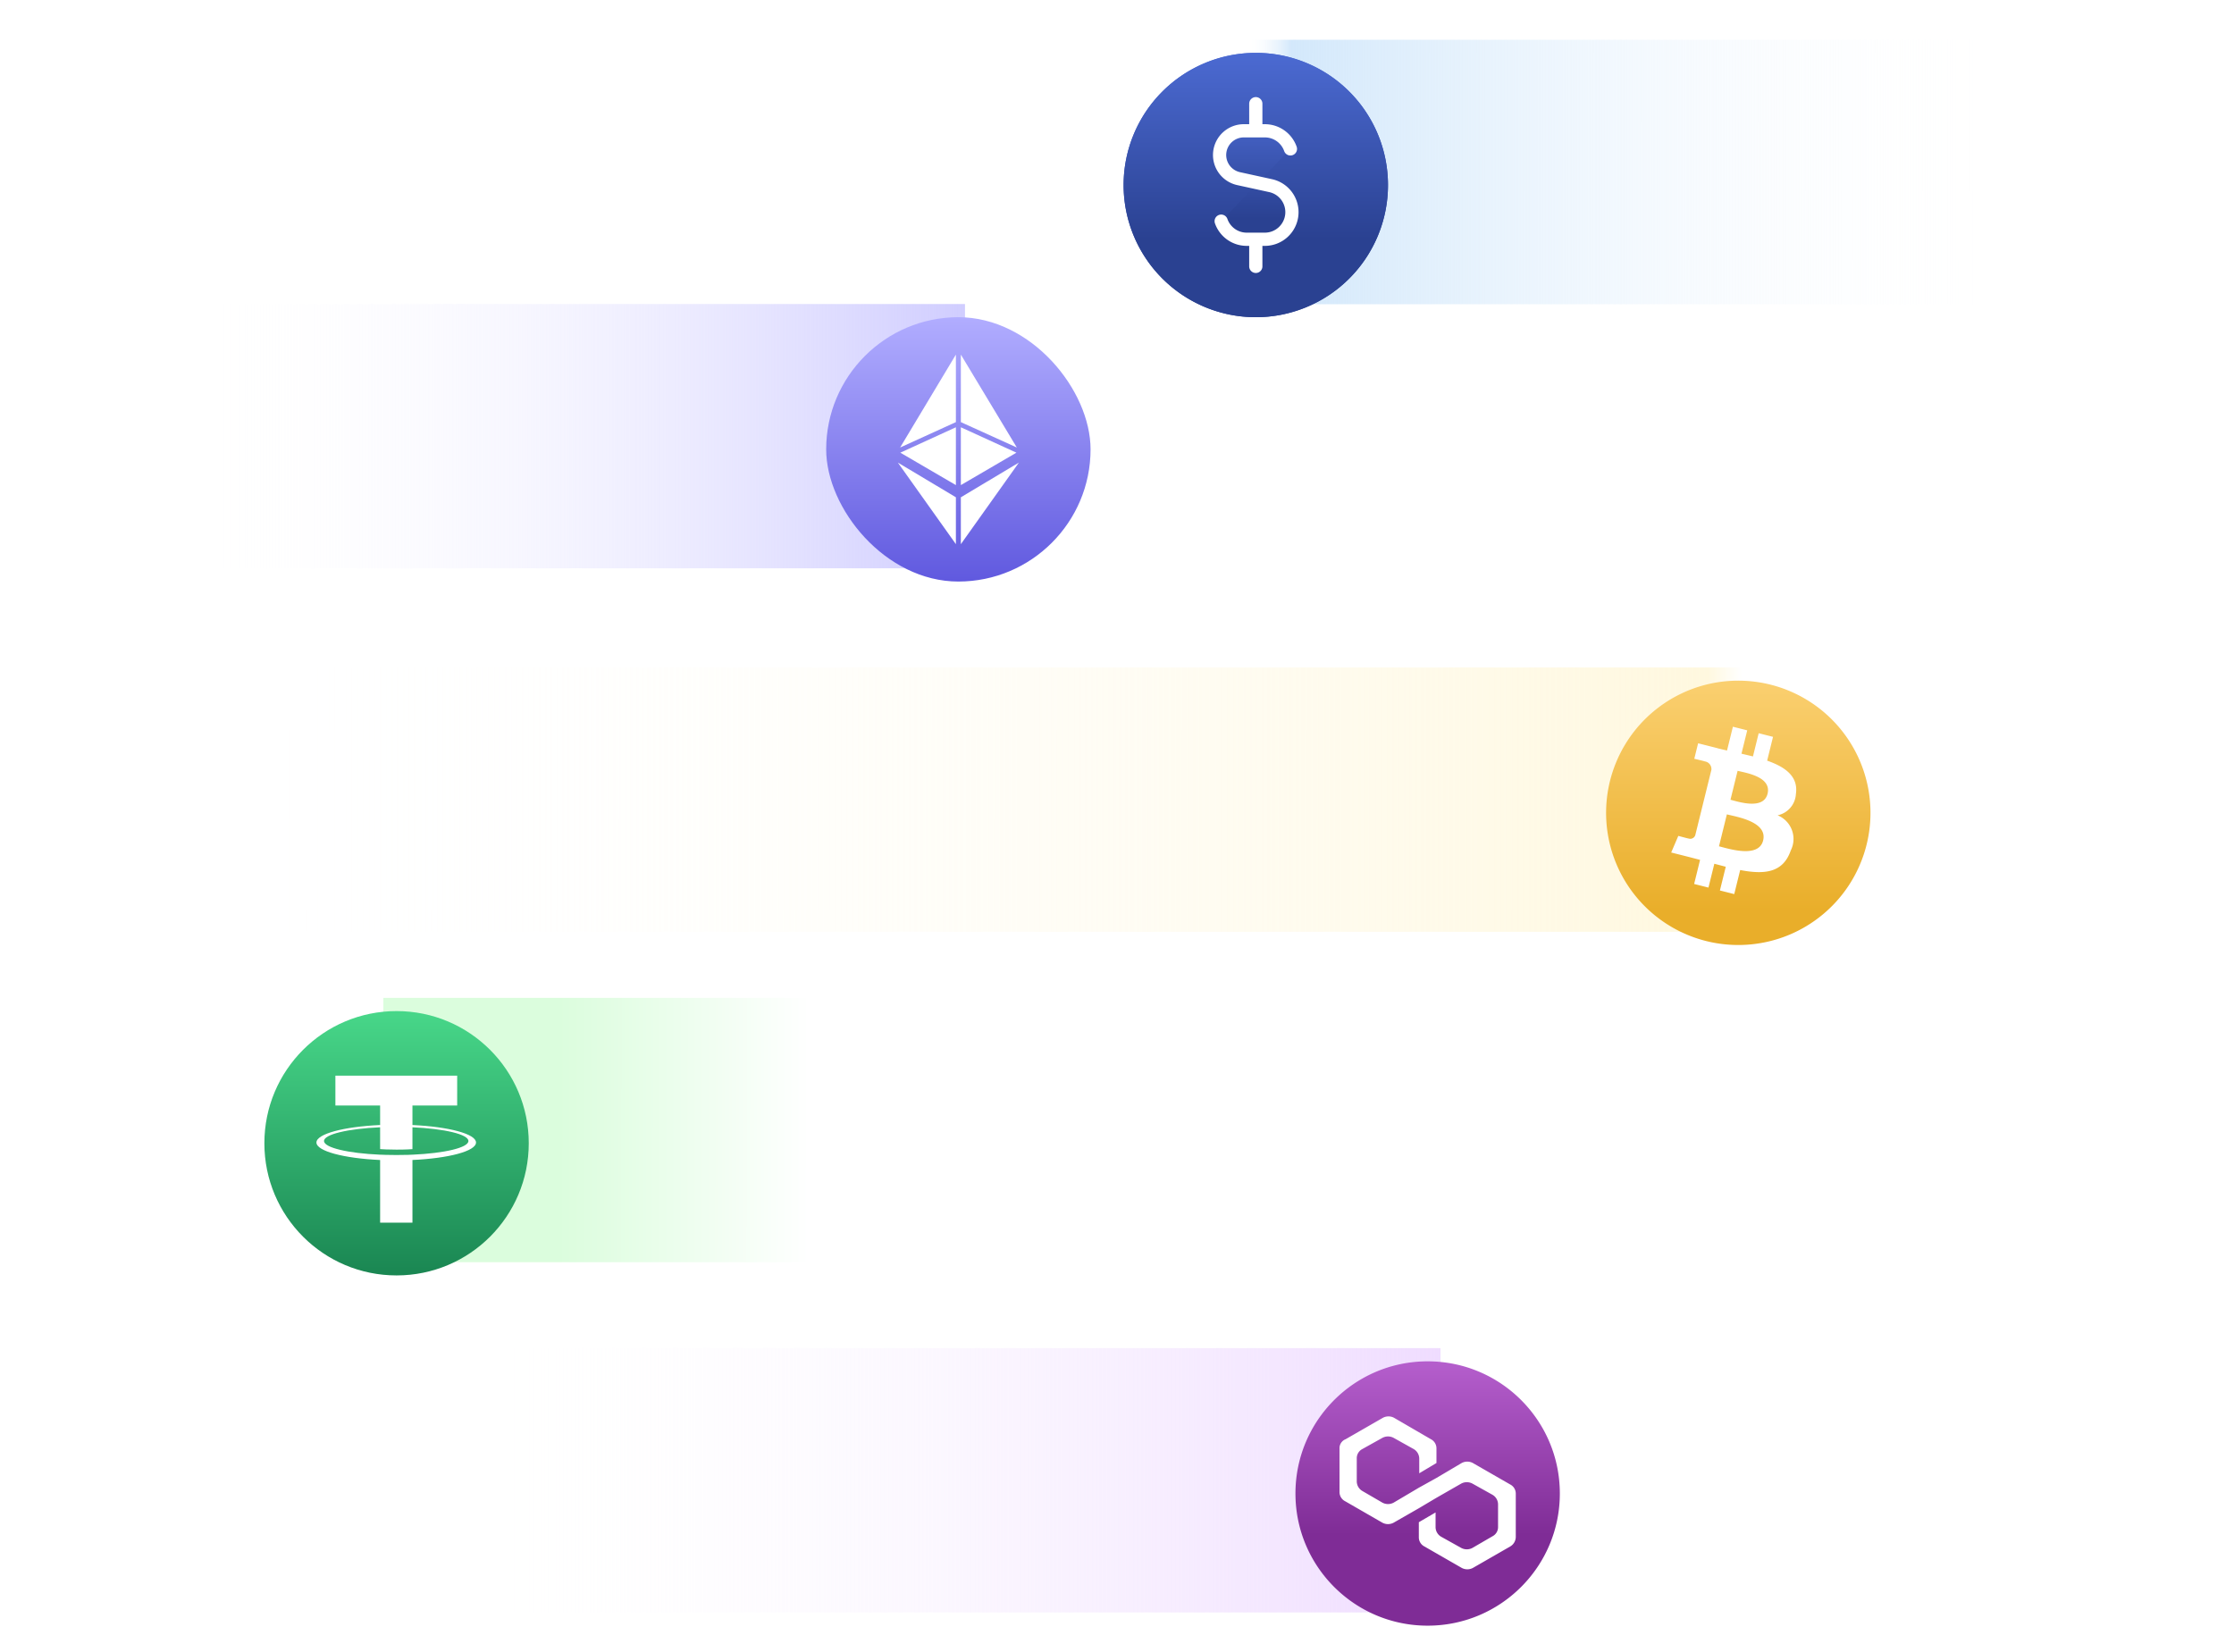 <svg xmlns="http://www.w3.org/2000/svg" width="3380" height="2500" fill="none" xmlns:v="https://vecta.io/nano"><style><![CDATA[.B{color-interpolation-filters:sRGB}.C{flood-opacity:0}]]></style><path fill="url(#F)" d="M120 2040h2060v400H120z"/><g filter="url(#A)"><rect x="2014" y="2101.33" width="329.333" height="285.333" rx="142.667" fill="#fff"/><path d="M2170 2040c-110.46 0-200 89.54-200 200s89.54 200 200 200 200-89.54 200-200-89.54-200-200-200zm-62.2 83.57c3.9-.65 7.91.01 11.39 1.88l55.82 32.45a15.45 15.45 0 0 1 6.18 5.87c1.47 2.5 2.21 5.35 2.14 8.25v21.86l-26.03 15.52v-22.56a16.91 16.91 0 0 0-2.4-8.16c-1.48-2.47-3.57-4.52-6.07-5.96l-30.33-16.94a17.97 17.97 0 0 0-8.47-2.12 17.96 17.96 0 0 0-8.46 2.12l-30.34 16.93c-2.59 1.33-4.76 3.35-6.26 5.85a15.57 15.57 0 0 0-2.21 8.28v35.23a17.02 17.02 0 0 0 2.4 8.16 16.94 16.94 0 0 0 6.07 5.97l30.34 17.65a17.96 17.96 0 0 0 8.46 2.12c2.96 0 5.86-.73 8.47-2.12l38.17-22.58 26.66-14.82 38.17-22.57c2.61-1.39 5.51-2.12 8.47-2.12a17.96 17.96 0 0 1 8.46 2.12l56.44 32.43a15.51 15.51 0 0 1 8.47 14.11v65.62c-.09 2.87-.91 5.67-2.38 8.14-1.47 2.46-3.54 4.52-6.02 5.96l-56.43 32.45a17.93 17.93 0 0 1-8.48 2.13 17.92 17.92 0 0 1-8.47-2.13l-56.43-32.43a15.67 15.67 0 0 1-6.26-5.85 15.56 15.56 0 0 1-2.2-8.28v-22.56l25.33-14.81v22.66c.1 2.88.92 5.68 2.41 8.15 1.48 2.47 3.56 4.52 6.06 5.96l30.34 16.93a17.96 17.96 0 0 0 8.46 2.12c2.96 0 5.86-.73 8.47-2.12l30.33-17.63a15.49 15.49 0 0 0 6.25-5.84 15.5 15.5 0 0 0 2.21-8.26v-34.58c-.09-2.88-.92-5.68-2.4-8.16-1.48-2.47-3.56-4.52-6.06-5.96l-30.33-16.93c-2.61-1.39-5.52-2.11-8.47-2.11s-5.86.72-8.46 2.11l-38.04 21.8-26.1 15.52-38.17 21.87c-2.61 1.39-5.51 2.12-8.47 2.12a17.96 17.96 0 0 1-8.46-2.12l-56.44-32.52a15.54 15.54 0 0 1-6.24-5.82 15.48 15.48 0 0 1-2.23-8.23v-65.6c-.14-3.02.66-6.01 2.31-8.54a14.37 14.37 0 0 1 6.86-5.59l56.43-32.44c1.73-.93 3.6-1.56 5.54-1.88z" fill="url(#G)"/></g><path fill="url(#H)" d="M390 1010h2250v400H390z"/><g filter="url(#B)"><rect x="2488.96" y="1075.28" width="309.375" height="278.437" rx="139.219" fill="#fff"/><path d="M2622.72 1212.33l-11.92 48.31c14.71 3.69 60.08 18.42 66.78-8.83 7.01-28.42-40.15-35.77-54.86-39.48zm16.25-65.92l-10.8 43.81c12.25 3.09 50.01 15.68 56.12-9.11 6.38-25.85-33.07-31.61-45.32-34.7zM2640 1010c-39.56 0-78.22 11.73-111.11 33.71a200.01 200.01 0 0 0-73.67 89.75 200.14 200.14 0 0 0-11.38 115.56c7.72 38.79 26.77 74.43 54.74 102.4s63.61 47.02 102.4 54.74a200.14 200.14 0 0 0 115.56-11.38 200.01 200.01 0 0 0 89.75-73.67c21.98-32.89 33.71-71.55 33.71-111.11 0-26.26-5.17-52.27-15.22-76.54-10.06-24.26-24.79-46.31-43.36-64.88s-40.62-33.3-64.88-43.36c-24.27-10.05-50.28-15.22-76.54-15.22zm87.16 171.51a34.82 34.82 0 0 1-8.38 20.82 34.91 34.91 0 0 1-19.32 11.4c4.94 2.01 9.41 5.03 13.14 8.85 3.72 3.83 6.61 8.39 8.48 13.39a38.7 38.7 0 0 1 2.4 15.66 38.59 38.59 0 0 1-4.09 15.32c-11.71 33.84-39.53 36.7-76.53 29.61l-8.98 36.4-21.7-5.47 8.87-35.91-17.29-4.53-8.9 36.07-21.67-5.47 8.98-36.46-15.47-4.04-28.23-7.12 10.77-25.12s15.98 4.3 15.77 3.99c.99.31 2.04.43 3.08.34s2.05-.39 2.98-.87a8 8 0 0 0 2.41-1.96 7.7 7.7 0 0 0 1.47-2.73l24.35-98.75a11.66 11.66 0 0 0-2.46-8.44c-1.89-2.39-4.63-3.94-7.65-4.33.34-.23-15.76-3.96-15.76-3.96l5.77-23.44 29.92 7.56-.02.11 13.86 3.3 8.89-36.04 21.68 5.47-8.71 35.33 17.38 4.14 8.66-35.1 21.69 5.47-8.88 36.05c27.39 9.54 47.43 23.85 43.49 50.46z" fill="url(#I)"/></g><path fill="url(#J)" d="M300 460h1160v400H300z"/><g filter="url(#C)"><g clip-path="url(#Q)"><path d="M1460 860c-110.31 0-200-89.688-200-200s89.69-200 200-200 200 89.688 200 200-89.69 200-200 200z" fill="url(#K)"/><path d="M1463.75 732.5v70.938L1551.56 680l-87.81 52.5zm84.69-75.312l-84.69-140.626V618.75l84.69 38.438zm-84.69-30.626v87.501L1547.81 665l-84.06-38.438zm-91.88 30.626l84.38-140.626V618.75l-84.38 38.438zm84.38-30.626v87.501L1372.19 665l84.06-38.438zm0 105.938v70.938L1368.44 680l87.81 52.5z" fill="#fff"/></g></g><path fill="url(#L)" d="M388.74 60.186H3260v400.179H388.74z"/><g filter="url(#D)"><use href="#R" fill="url(#M)"/><use href="#R" fill="url(#M)"/><path d="M1942.37 205.291a40.98 40.98 0 0 0-14.99-19.852c-6.94-4.901-15.23-7.523-23.72-7.502h-31.75a36.61 36.61 0 0 0-24.5 9.35c-6.73 6.035-11 14.347-11.97 23.335s1.42 18.019 6.71 25.351 13.11 12.449 21.94 14.364l48.34 10.584c9.88 2.169 18.62 7.911 24.52 16.124 5.91 8.214 8.58 18.32 7.49 28.379s-5.85 19.362-13.38 26.124c-7.52 6.761-17.28 10.505-27.4 10.512h-27.32c-8.5.018-16.79-2.608-23.73-7.515a40.95 40.95 0 0 1-14.98-19.87M1890 177.937v-41.016zm0 205.138V342.06z" fill="url(#N)"/><path d="M1942.37 205.291a40.98 40.98 0 0 0-14.99-19.852c-6.94-4.901-15.23-7.523-23.72-7.502h-31.75a36.61 36.61 0 0 0-24.5 9.35c-6.73 6.035-11 14.347-11.97 23.335s1.42 18.019 6.71 25.351 13.11 12.449 21.94 14.364l48.34 10.584c9.88 2.169 18.62 7.911 24.52 16.124 5.91 8.214 8.58 18.32 7.49 28.379s-5.85 19.362-13.38 26.124c-7.52 6.761-17.28 10.505-27.4 10.512h-27.32c-8.5.018-16.79-2.608-23.73-7.515a40.95 40.95 0 0 1-14.98-19.87M1890 177.937v-41.016m0 246.154V342.06" stroke="#fff" stroke-width="20" stroke-linecap="round" stroke-linejoin="round"/></g><path fill="url(#O)" d="M580 1510h1980v400H580z"/><g filter="url(#E)"><rect x="444.668" y="1587.33" width="312" height="245.333" rx="122.667" fill="#fff"/><path fill-rule="evenodd" d="M590 1910c-110.463 0-200-89.54-200-200s89.537-200 200-200 200 89.54 200 200-89.538 200-200 200zm24.025-227.59v-29.57H681.7v-45.1H497.437v45.1h67.675v29.56c-55 2.52-96.362 13.42-96.362 26.47s41.362 23.94 96.362 26.48v94.77h48.913v-94.8c54.912-2.52 96.175-13.41 96.175-26.45 0-13.03-41.263-23.92-96.175-26.46zm0 44.88v-.03c-1.375.1-8.463.53-24.275.53-12.625 0-21.513-.38-24.638-.53v.04c-48.6-2.14-84.875-10.6-84.875-20.73 0-10.12 36.275-18.57 84.875-20.75v33.05c3.175.23 12.275.77 24.85.77 15.088 0 22.65-.63 24.063-.75v-33.04c48.5 2.16 84.687 10.62 84.687 20.72 0 10.13-36.187 18.57-84.687 20.72z" fill="url(#P)"/></g><defs><filter id="A" x="1920" y="2020" width="480" height="480" filterUnits="userSpaceOnUse" class="B"><feFlood result="A" class="C"/><feColorMatrix in="SourceAlpha" values="0 0 0 0 0 0 0 0 0 0 0 0 0 0 0 0 0 0 127 0" result="B"/><feOffset dx="-10" dy="20"/><feGaussianBlur stdDeviation="20"/><feComposite in2="B" operator="out"/><feColorMatrix values="0 0 0 0 0.204 0 0 0 0 0.014 0 0 0 0 0.207 0 0 0 0.15 0"/><feBlend in2="A"/><feBlend in="SourceGraphic"/></filter><filter id="B" x="2390" y="990" width="480" height="480" filterUnits="userSpaceOnUse" class="B"><feFlood result="A" class="C"/><feColorMatrix in="SourceAlpha" values="0 0 0 0 0 0 0 0 0 0 0 0 0 0 0 0 0 0 127 0" result="B"/><feOffset dx="-10" dy="20"/><feGaussianBlur stdDeviation="20"/><feComposite in2="B" operator="out"/><feColorMatrix values="0 0 0 0 0.275 0 0 0 0 0.176 0 0 0 0 0.004 0 0 0 0.15 0"/><feBlend in2="A"/><feBlend in="SourceGraphic"/></filter><filter id="C" x="1213" y="443" width="474" height="474" filterUnits="userSpaceOnUse" class="B"><feFlood result="A" class="C"/><feColorMatrix in="SourceAlpha" values="0 0 0 0 0 0 0 0 0 0 0 0 0 0 0 0 0 0 127 0" result="B"/><feOffset dx="-10" dy="20"/><feGaussianBlur stdDeviation="18.5"/><feComposite in2="B" operator="out"/><feColorMatrix values="0 0 0 0 0.147 0 0 0 0 0 0 0 0 0 0.252 0 0 0 0.15 0"/><feBlend in2="A"/><feBlend in="SourceGraphic"/></filter><filter id="D" x="1660" y="40" width="480" height="480" filterUnits="userSpaceOnUse" class="B"><feFlood result="A" class="C"/><feColorMatrix in="SourceAlpha" values="0 0 0 0 0 0 0 0 0 0 0 0 0 0 0 0 0 0 127 0" result="B"/><feOffset dx="10" dy="20"/><feGaussianBlur stdDeviation="20"/><feComposite in2="B" operator="out"/><feColorMatrix values="0 0 0 0 0.029 0 0 0 0 0.016 0 0 0 0 0.219 0 0 0 0.15 0"/><feBlend in2="A"/><feBlend in="SourceGraphic"/></filter><filter id="E" x="360" y="1490" width="480" height="480" filterUnits="userSpaceOnUse" class="B"><feFlood result="A" class="C"/><feColorMatrix in="SourceAlpha" values="0 0 0 0 0 0 0 0 0 0 0 0 0 0 0 0 0 0 127 0" result="B"/><feOffset dx="10" dy="20"/><feGaussianBlur stdDeviation="20"/><feComposite in2="B" operator="out"/><feColorMatrix values="0 0 0 0 0.012 0 0 0 0 0.324 0 0 0 0 0.116 0 0 0 0.15 0"/><feBlend in2="A"/><feBlend in="SourceGraphic"/></filter><linearGradient id="F" x1="2180" y1="2240" x2="120" y2="2240.11" href="#S"><stop stop-color="#fff"/><stop offset="0" stop-color="#efdcff"/><stop offset=".707" stop-color="#fff" stop-opacity="0"/></linearGradient><linearGradient id="G" x1="2170" y1="1880" x2="2170" y2="2480.67" href="#S"><stop stop-color="#d67dee"/><stop offset=".704" stop-color="#7f2c96"/></linearGradient><linearGradient id="H" x1="2640" y1="1210" x2="390" y2="1209.43" href="#S"><stop offset=".002" stop-color="#fff"/><stop offset=".025" stop-color="#fff8df"/><stop offset="1" stop-color="#fff" stop-opacity="0"/></linearGradient><linearGradient id="I" x1="2640" y1="920.313" x2="2640" y2="1359.06" href="#S"><stop stop-color="#ffd882"/><stop offset="1" stop-color="#e9ae2a"/></linearGradient><linearGradient id="J" x1="1460" y1="660" x2="300" y2="660" href="#S"><stop stop-color="#fff"/><stop stop-color="#d0cdff"/><stop offset="1" stop-color="#fff" stop-opacity="0"/></linearGradient><linearGradient id="K" x1="1460" y1="460" x2="1460" y2="860" href="#S"><stop stop-color="#b1adff"/><stop offset="1" stop-color="#6059df"/></linearGradient><linearGradient id="L" x1="3260" y1="260.275" x2="1885" y2="259.999" href="#S"><stop offset=".168" stop-color="#fff" stop-opacity="0"/><stop offset=".95" stop-color="#d3e8fb"/><stop offset="1" stop-color="#fff" stop-opacity="0"/></linearGradient><linearGradient id="M" x1="1890" y1="-109.231" x2="1890" y2="460" href="#S"><stop stop-color="#6083f9"/><stop offset=".793" stop-color="#2a4191"/></linearGradient><linearGradient id="N" x1="1889.96" y1="32.779" x2="1889.96" y2="383.075" href="#S"><stop stop-color="#6083f9"/><stop offset=".793" stop-color="#2a4191"/></linearGradient><linearGradient id="O" x1="2560" y1="1710" x2="845.554" y2="1708.49" href="#S"><stop offset=".317" stop-color="#fff" stop-opacity="0"/><stop offset=".779" stop-color="#fff"/><stop offset="1" stop-color="#dbfddd"/></linearGradient><linearGradient id="P" x1="590" y1="1480" x2="590" y2="1910" href="#S"><stop stop-color="#4bdd8d"/><stop offset="1" stop-color="#1a8652"/></linearGradient><clipPath id="Q"><rect x="1260" y="460" width="400" height="400" rx="200" fill="#fff"/></clipPath><path id="R" d="M1890 460c53.04 0 103.91-21.071 141.42-58.579a199.99 199.99 0 0 0 0-282.842C1993.91 81.071 1943.04 60 1890 60s-103.91 21.071-141.42 58.579a199.99 199.99 0 0 0 0 282.842C1786.09 438.929 1836.96 460 1890 460z"/><linearGradient id="S" gradientUnits="userSpaceOnUse"/></defs></svg>